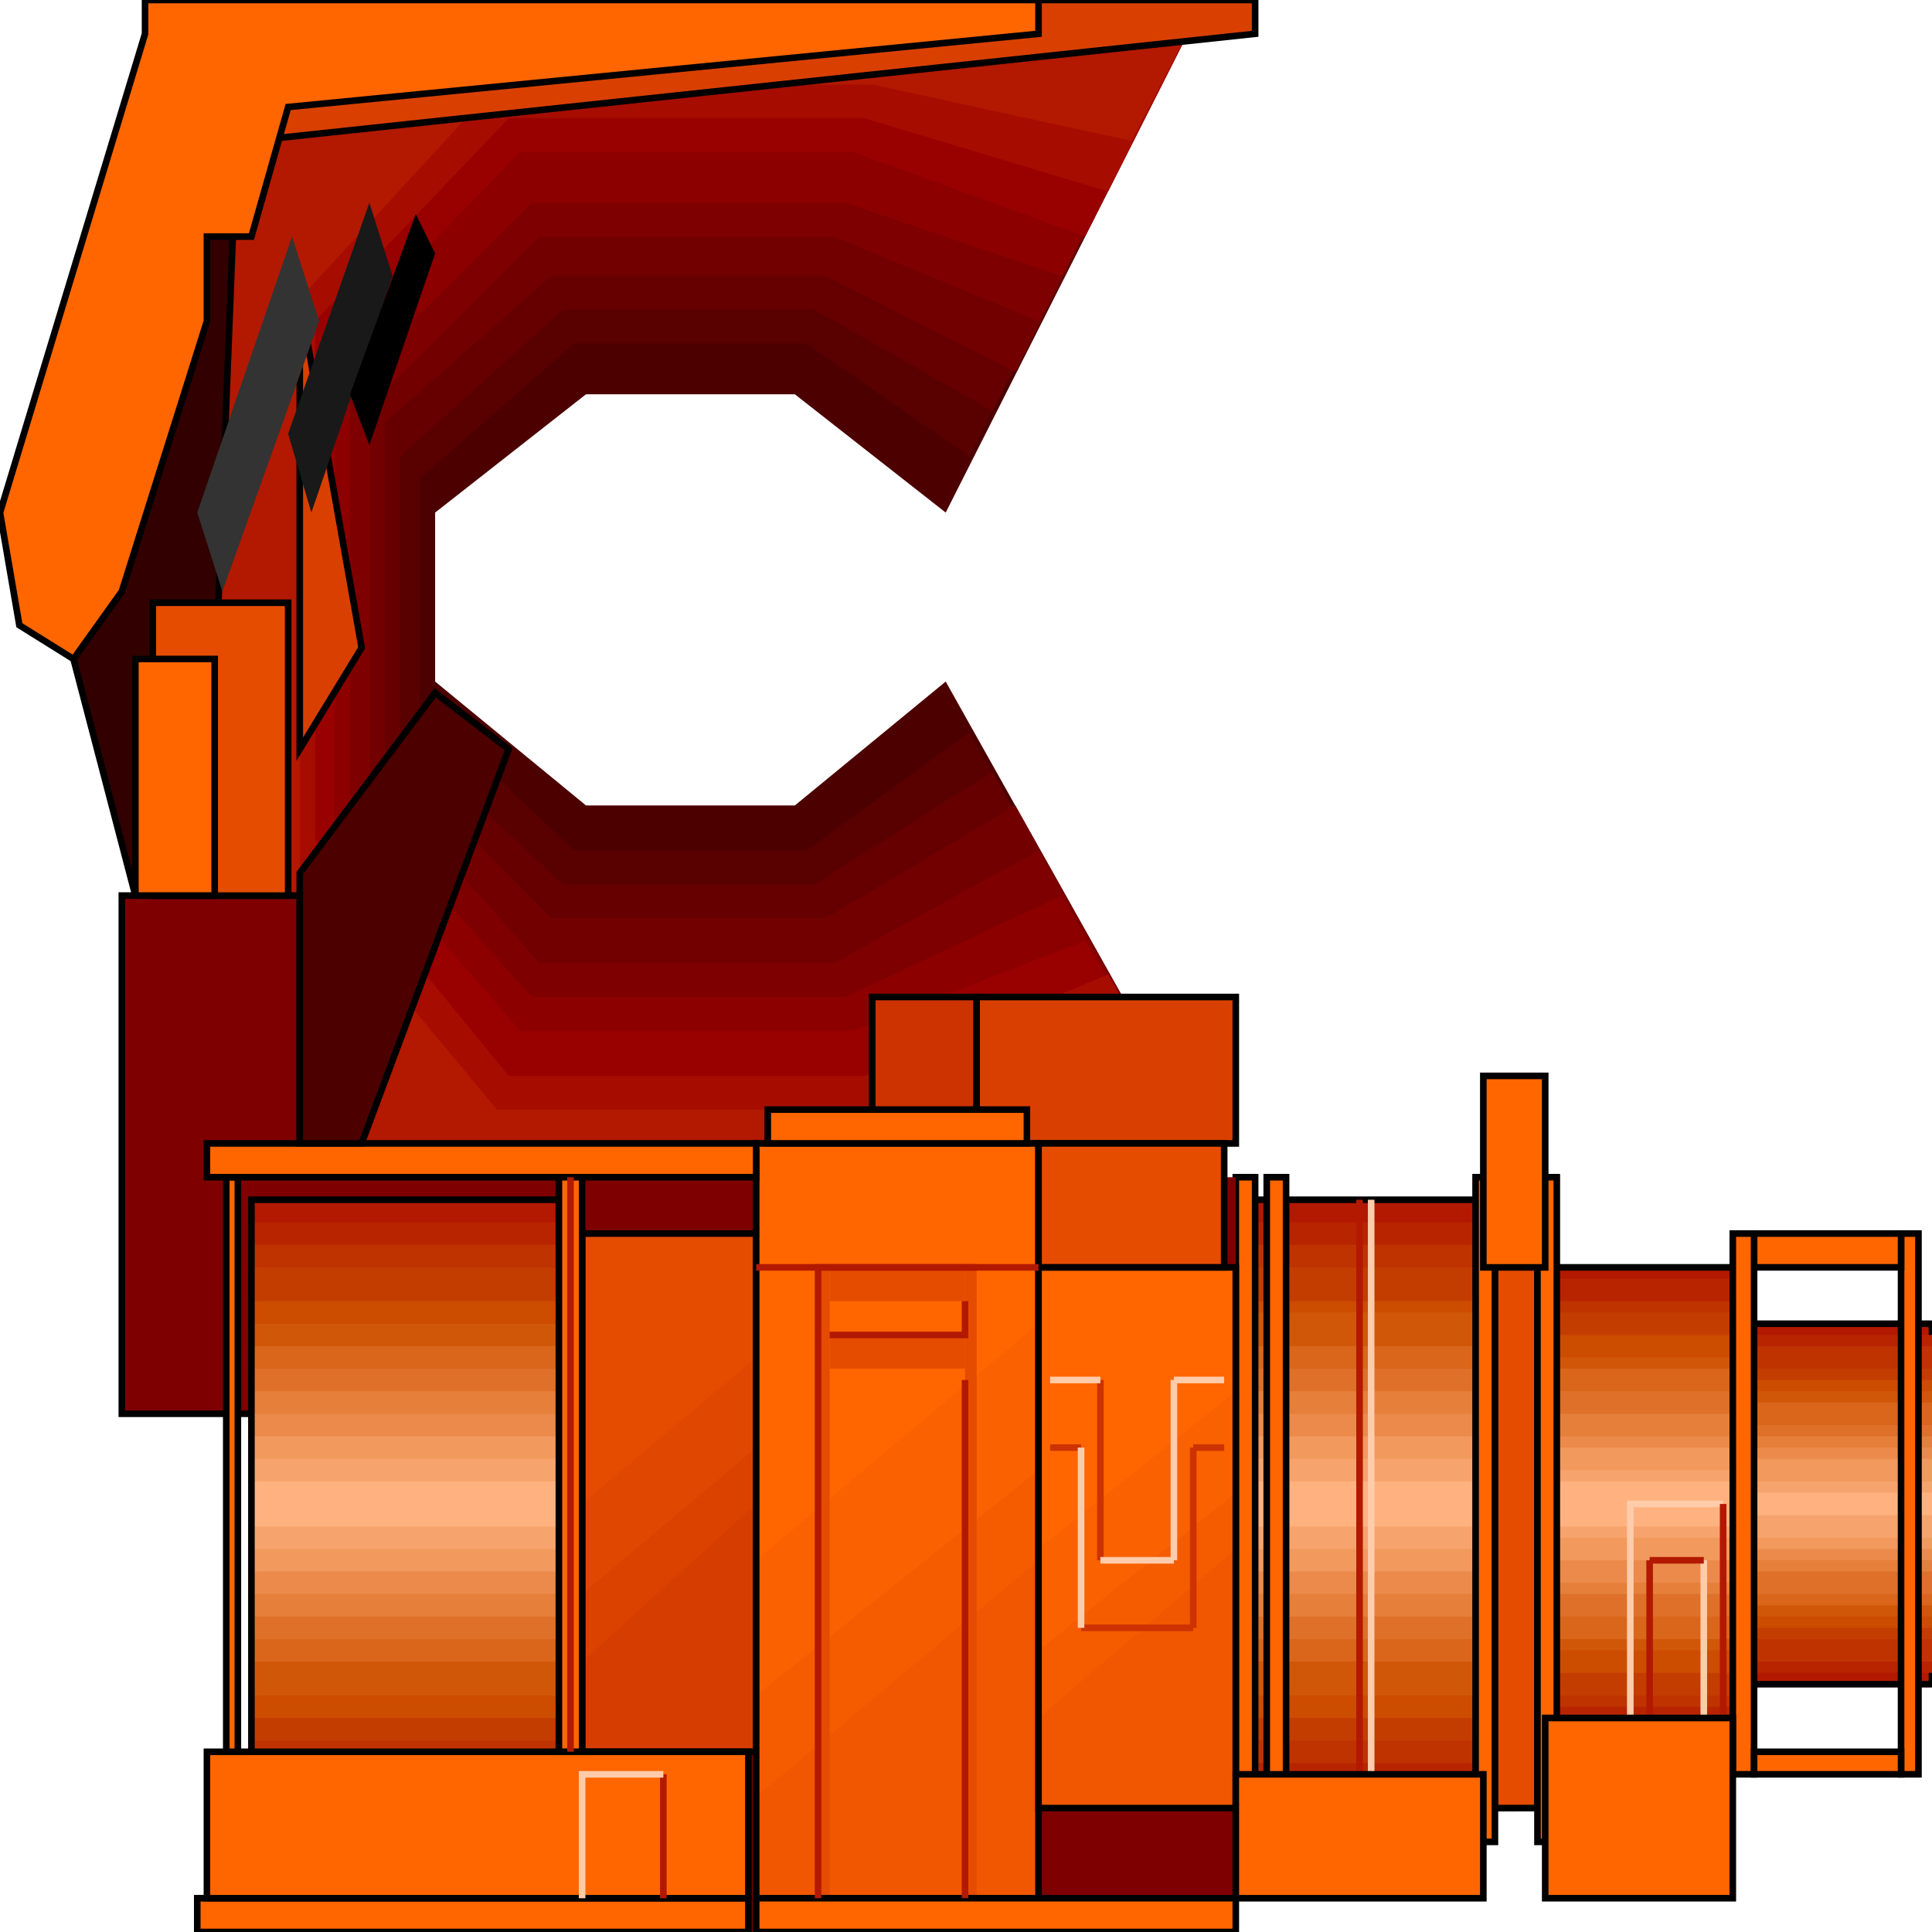 <svg width="150" height="150" viewBox="0 0 150 150" fill="none" xmlns="http://www.w3.org/2000/svg">
<g clip-path="url(#clip0_2109_205497)">
<path d="M93.544 88.775L73.424 52.916L61.712 62.536H45.496L33.784 52.916V39.796L45.496 30.612H61.712L73.424 39.796L93.544 0H16.066V88.775H93.544Z" fill="#4C0000"/>
<path d="M93.544 88.775L75.226 56.851L62.613 66.035H44.595L32.583 54.665V37.172L44.595 26.676H62.613L75.226 35.423L93.544 0H16.066V88.775H93.544Z" fill="#590000"/>
<path d="M93.544 88.775L77.027 59.913L63.214 68.659H43.694L31.081 56.851V35.423L43.694 24.052H63.214L77.027 31.924L93.544 0H16.066V88.775H93.544Z" fill="#660000"/>
<path d="M93.544 88.775L78.829 62.536L64.115 71.283H42.793L29.88 58.163V32.799L42.793 21.429H64.115L78.829 28.863L93.544 0H16.066V88.775H93.544Z" fill="#730000"/>
<path d="M93.544 88.775L80.631 66.035L64.715 74.781H41.892L28.679 59.913V31.487L41.892 18.367H64.715L80.631 24.927L93.544 0H16.066V88.775H93.544Z" fill="#7F0000"/>
<path d="M93.544 88.775L82.433 69.534L65.616 77.405H41.292L27.177 61.662V29.738L41.292 15.743H65.616L82.433 21.429L93.544 0H16.066V88.775H93.544Z" fill="#8C0000"/>
<path d="M93.544 88.775L84.235 73.032L66.217 80.029H40.391L25.976 63.411V26.676L40.391 11.808H66.217L84.235 18.367L93.544 0H16.066V88.775H93.544Z" fill="#990000"/>
<path d="M93.544 88.775L86.036 75.656L67.118 83.528H39.49L24.475 65.16V24.927L39.49 9.184H67.118L86.036 14.869L93.544 0H16.066V88.775H93.544Z" fill="#A60D00"/>
<path d="M93.544 88.775L87.838 79.154L67.718 86.152H38.589L23.274 67.784V23.178L38.589 6.56H67.718L87.838 10.933L93.544 0H16.066V88.775H93.544Z" fill="#B21900"/>
<path d="M19.52 10.933L97.448 2.624V0H19.52V10.933Z" fill="#D94000" stroke="black" stroke-width="0.512"/>
<path d="M10.511 69.537L5.706 51.17L18.469 8.312L16.066 69.537H10.511Z" fill="#330000" stroke="black" stroke-width="0.512"/>
<path d="M23.273 69.531H9.459V109.764H23.273V69.531Z" fill="#7F0000" stroke="black" stroke-width="0.512"/>
<path d="M75.826 77.406H67.718V88.776H75.826V77.406Z" fill="#CC3300" stroke="black" stroke-width="0.512"/>
<path d="M75.826 77.406H95.946V88.776H75.826V77.406Z" fill="#D94000" stroke="black" stroke-width="0.512"/>
<path d="M135.135 102.773H150V130.762H135.135V102.773Z" fill="#B21900" stroke="black" stroke-width="0.512"/>
<path d="M117.567 98.398H135.135V136.008H117.567V98.398Z" fill="#B21900"/>
<path d="M95.946 93.148H117.568V140.379H95.946V93.148Z" fill="#B21900" stroke="black" stroke-width="0.512"/>
<path d="M135.135 103.641H150V129.88H135.135V103.641Z" fill="#B82400"/>
<path d="M117.567 99.273H135.135V134.259H117.567V99.273Z" fill="#B82400"/>
<path d="M95.946 94.898H117.568V138.63H95.946V94.898Z" fill="#B82400"/>
<path d="M135.135 104.516H150V129.005H135.135V104.516Z" fill="#BF3300"/>
<path d="M117.567 101.023H135.135V132.51H117.567V101.023Z" fill="#BF3300"/>
<path d="M95.946 96.648H117.568V136.882H95.946V96.648Z" fill="#BF3300"/>
<path d="M135.135 106.266H150V127.257H135.135V106.266Z" fill="#C43D00"/>
<path d="M117.567 101.898H135.135V131.636H117.567V101.898Z" fill="#C43D00"/>
<path d="M95.946 98.398H117.568V135.133H95.946V98.398Z" fill="#C43D00"/>
<path d="M135.135 107.141H150V126.383H135.135V107.141Z" fill="#CC4C00"/>
<path d="M117.567 103.641H135.135V129.88H117.567V103.641Z" fill="#CC4C00"/>
<path d="M95.946 101.023H117.568V133.385H95.946V101.023Z" fill="#CC4C00"/>
<path d="M135.135 108.016H150V125.508H135.135V108.016Z" fill="#D15708"/>
<path d="M117.567 105.391H135.135V128.131H117.567V105.391Z" fill="#D15708"/>
<path d="M95.946 101.898H117.568V131.636H95.946V101.898Z" fill="#D15708"/>
<path d="M135.135 108.891H150V124.634H135.135V108.891Z" fill="#D9661A"/>
<path d="M117.567 106.266H135.135V127.257H117.567V106.266Z" fill="#D9661A"/>
<path d="M95.946 104.516H117.568V129.005H95.946V104.516Z" fill="#D9661A"/>
<path d="M135.135 110.641H150V123.76H135.135V110.641Z" fill="#DE7029"/>
<path d="M117.567 108.016H135.135V125.508H117.567V108.016Z" fill="#DE7029"/>
<path d="M95.946 106.266H117.568V127.257H95.946V106.266Z" fill="#DE7029"/>
<path d="M135.135 111.516H150V122.011H135.135V111.516Z" fill="#E57F3A"/>
<path d="M117.567 109.766H135.135V123.76H117.567V109.766Z" fill="#E57F3A"/>
<path d="M95.946 108.016H117.568V125.508H95.946V108.016Z" fill="#E57F3A"/>
<path d="M135.135 112.391H150V121.137H135.135V112.391Z" fill="#EB8A4A"/>
<path d="M117.567 111.516H135.135V122.886H117.567V111.516Z" fill="#EB8A4A"/>
<path d="M95.946 109.766H117.568V123.76H95.946V109.766Z" fill="#EB8A4A"/>
<path d="M135.135 113.266H150V120.263H135.135V113.266Z" fill="#F2995E"/>
<path d="M117.567 112.391H135.135V121.137H117.567V112.391Z" fill="#F2995E"/>
<path d="M95.946 111.516H117.568V122.011H95.946V111.516Z" fill="#F2995E"/>
<path d="M135.135 115.016H150V119.389H135.135V115.016Z" fill="#F7A36D"/>
<path d="M117.567 114.141H135.135V119.388H117.567V114.141Z" fill="#F7A36D"/>
<path d="M95.946 113.266H117.568V120.263H95.946V113.266Z" fill="#F7A36D"/>
<path d="M135.135 115.891H150V117.64H135.135V115.891Z" fill="#FFB27F"/>
<path d="M117.567 115.016H135.135V118.514H117.567V115.016Z" fill="#FFB27F"/>
<path d="M95.946 115.016H117.568V118.514H95.946V115.016Z" fill="#FFB27F"/>
<path d="M117.567 98.398H135.135V136.008H117.567V98.398Z" stroke="black" stroke-width="0.512"/>
<path d="M119.37 93.148H116.066V140.379H119.37V93.148Z" fill="#E54C00" stroke="black" stroke-width="0.512"/>
<path d="M105.556 137.755V93.148" stroke="#B21900" stroke-width="0.512"/>
<path d="M106.456 137.755V93.148" stroke="#FFCCAB" stroke-width="0.512"/>
<path d="M126.576 133.384V116.766H133.783" stroke="#FFCCAB" stroke-width="0.512"/>
<path d="M132.282 133.386V121.141" stroke="#FFCCAB" stroke-width="0.512"/>
<path d="M133.784 116.766V133.384" stroke="#B21900" stroke-width="0.512"/>
<path d="M132.282 121.141H128.078" stroke="#B21900" stroke-width="0.512"/>
<path d="M128.078 121.141V133.386" stroke="#B21900" stroke-width="0.512"/>
<path d="M148.949 95.773H147.598V137.756H148.949V95.773Z" fill="#FF6600" stroke="black" stroke-width="0.512"/>
<path d="M147.598 95.773H136.187V98.397H147.598V95.773Z" fill="#FF6600" stroke="black" stroke-width="0.512"/>
<path d="M136.186 95.773H134.534V137.756H136.186V95.773Z" fill="#FF6600" stroke="black" stroke-width="0.512"/>
<path d="M120.871 91.398H119.369V143.002H120.871V91.398Z" fill="#FF6600" stroke="black" stroke-width="0.512"/>
<path d="M116.066 91.398H114.564V143.002H116.066V91.398Z" fill="#FF6600" stroke="black" stroke-width="0.512"/>
<path d="M99.85 91.398H98.349V143.002H99.85V91.398Z" fill="#FF6600" stroke="black" stroke-width="0.512"/>
<path d="M97.448 91.398H95.946V143.002H97.448V91.398Z" fill="#FF6600" stroke="black" stroke-width="0.512"/>
<path d="M147.598 136.008H136.187V137.757H147.598V136.008Z" fill="#FF6600" stroke="black" stroke-width="0.512"/>
<path d="M19.97 91.398H95.946V149.999H19.97V91.398Z" fill="#7F0000"/>
<path d="M19.52 93.148H43.393V140.379H19.52V93.148Z" fill="#B21900"/>
<path d="M19.52 94.898H43.393V138.63H19.52V94.898Z" fill="#B82400"/>
<path d="M19.52 96.648H43.393V136.882H19.52V96.648Z" fill="#BF3300"/>
<path d="M19.52 98.398H43.393V135.133H19.52V98.398Z" fill="#C43D00"/>
<path d="M19.52 101.023H43.393V133.385H19.52V101.023Z" fill="#CC4C00"/>
<path d="M19.52 102.773H43.393V131.636H19.52V102.773Z" fill="#D15708"/>
<path d="M19.52 104.516H43.393V129.005H19.52V104.516Z" fill="#D9661A"/>
<path d="M19.52 106.266H43.393V127.257H19.52V106.266Z" fill="#DE7029"/>
<path d="M19.52 108.016H43.393V125.508H19.52V108.016Z" fill="#E57F3A"/>
<path d="M19.52 109.766H43.393V123.76H19.52V109.766Z" fill="#EB8A4A"/>
<path d="M19.52 111.516H43.393V122.011H19.52V111.516Z" fill="#F2995E"/>
<path d="M19.52 113.266H43.393V120.263H19.52V113.266Z" fill="#F7A36D"/>
<path d="M19.52 115.016H43.393V118.514H19.52V115.016Z" fill="#FFB27F"/>
<path d="M19.52 93.148H43.393V140.379H19.52V93.148Z" stroke="black" stroke-width="0.512"/>
<path d="M58.709 95.773H45.195V136.007H58.709V95.773Z" fill="#E54C00"/>
<path d="M58.709 105.391L45.195 116.761V136.003H58.709V105.391Z" fill="#E04700"/>
<path d="M58.709 112.391L45.195 123.761V136.006H58.709V112.391Z" fill="#DB4200"/>
<path d="M58.709 116.766L45.195 129.011V136.008H58.709V116.766Z" fill="#D63D00"/>
<path d="M58.709 95.773H45.195V136.007H58.709V95.773Z" stroke="black" stroke-width="0.512"/>
<path d="M80.631 88.773H58.709V149.998H80.631V88.773Z" fill="#FF6600"/>
<path d="M80.631 102.773L58.709 121.141V150.004H80.631V102.773Z" fill="#FA6100"/>
<path d="M80.631 114.141L58.709 131.633V150.001H80.631V114.141Z" fill="#F55C00"/>
<path d="M80.631 121.141L58.709 139.508V150.004H80.631V121.141Z" fill="#F05700"/>
<path d="M80.631 88.773H58.709V149.998H80.631V88.773Z" stroke="black" stroke-width="0.512"/>
<path d="M95.946 98.398H80.631V140.381H95.946V98.398Z" fill="#FF6600"/>
<path d="M95.946 108.016L80.631 120.261V140.377H95.946V108.016Z" fill="#FA6100"/>
<path d="M95.946 115.891L80.631 128.136V140.38H95.946V115.891Z" fill="#F55C00"/>
<path d="M95.946 120.266L80.631 133.385V140.382H95.946V120.266Z" fill="#F05700"/>
<path d="M95.946 98.398H80.631V140.381H95.946V98.398Z" stroke="black" stroke-width="0.512"/>
<path d="M81.531 112.391H83.934" stroke="#CC3300" stroke-width="0.512"/>
<path d="M83.934 126.383H92.642" stroke="#CC3300" stroke-width="0.512"/>
<path d="M85.436 107.141V121.135" stroke="#CC3300" stroke-width="0.512"/>
<path d="M92.643 112.391V126.385" stroke="#CC3300" stroke-width="0.512"/>
<path d="M92.643 112.391H95.045" stroke="#CC3300" stroke-width="0.512"/>
<path d="M75.826 98.398H74.925V147.378H75.826V98.398Z" fill="#E54C00"/>
<path d="M64.414 98.398V101.022H74.925V98.398H64.414Z" fill="#E54C00"/>
<path d="M63.514 98.398V147.378H64.415V98.398H63.514Z" fill="#E54C00"/>
<path d="M64.414 103.641V106.265H74.925V103.641H64.414Z" fill="#E54C00"/>
<path d="M80.631 88.773H95.045V98.394H80.631V88.773Z" fill="#E54C00" stroke="black" stroke-width="0.512"/>
<path d="M58.108 147.375H15.315V149.999H58.108V147.375Z" fill="#FF6600" stroke="black" stroke-width="0.512"/>
<path d="M95.946 147.375H58.709V149.999H95.946V147.375Z" fill="#FF6600" stroke="black" stroke-width="0.512"/>
<path d="M16.066 136.008H58.108V147.378H16.066V136.008Z" fill="#FF6600" stroke="black" stroke-width="0.512"/>
<path d="M18.468 91.398H17.567V136.005H18.468V91.398Z" fill="#FF6600" stroke="black" stroke-width="0.512"/>
<path d="M16.066 88.773H58.709V91.397H16.066V88.773Z" fill="#FF6600" stroke="black" stroke-width="0.512"/>
<path d="M45.195 91.398H43.394V136.005H45.195V91.398Z" fill="#FF6600" stroke="black" stroke-width="0.512"/>
<path d="M22.372 46.797H11.861V69.537H22.372V46.797Z" fill="#E54C00" stroke="black" stroke-width="0.512"/>
<path d="M5.706 51.166L1.502 48.542L0 39.796L11.261 2.624V0H80.631V2.624L22.372 8.309L19.52 18.367H16.066V24.927L9.459 45.918L5.706 51.166Z" fill="#FF6600" stroke="black" stroke-width="0.512"/>
<path d="M16.667 51.164H10.511V69.531H16.667V51.164Z" fill="#FF6600" stroke="black" stroke-width="0.512"/>
<path d="M23.273 58.165V23.18L28.078 50.293L23.273 58.165Z" fill="#D94000" stroke="black" stroke-width="0.512"/>
<path d="M24.775 24.927L22.673 18.367L15.315 39.796L17.267 45.918L24.775 24.927Z" fill="#333333"/>
<path d="M30.48 21.427L28.678 15.742L22.372 33.672L24.174 39.795L30.48 21.427Z" fill="#191919"/>
<path d="M33.783 19.678L32.282 16.617L27.177 30.611L28.678 34.547L33.783 19.678Z" fill="black"/>
<path d="M23.273 67.783L33.784 53.789L39.49 58.162L28.078 88.775H23.273V67.783Z" fill="#4C0000" stroke="black" stroke-width="0.512"/>
<path d="M119.97 83.531H115.165V98.4H119.97V83.531Z" fill="#FF6600" stroke="black" stroke-width="0.512"/>
<path d="M134.534 133.383H119.97V147.377H134.534V133.383Z" fill="#FF6600" stroke="black" stroke-width="0.512"/>
<path d="M115.166 137.758H95.946V147.379H115.166V137.758Z" fill="#FF6600" stroke="black" stroke-width="0.512"/>
<path d="M59.609 86.148H79.73V88.772H59.609V86.148Z" fill="#FF6600" stroke="black" stroke-width="0.512"/>
<path d="M58.709 98.398H80.631" stroke="#B21900" stroke-width="0.512"/>
<path d="M63.514 147.378V98.398H75.826" stroke="#B21900" stroke-width="0.512"/>
<path d="M74.925 107.141V147.374" stroke="#B21900" stroke-width="0.512"/>
<path d="M64.414 103.647H74.925V101.023" stroke="#B21900" stroke-width="0.512"/>
<path d="M44.294 91.398V136.005" stroke="#B21900" stroke-width="0.512"/>
<path d="M51.502 137.758V147.379" stroke="#B21900" stroke-width="0.512"/>
<path d="M91.141 107.141H95.044" stroke="#FFCCAB" stroke-width="0.512"/>
<path d="M91.141 107.141V121.135" stroke="#FFCCAB" stroke-width="0.512"/>
<path d="M85.436 121.141H91.141" stroke="#FFCCAB" stroke-width="0.512"/>
<path d="M81.531 107.141H85.435" stroke="#FFCCAB" stroke-width="0.512"/>
<path d="M83.934 112.391V126.385" stroke="#FFCCAB" stroke-width="0.512"/>
<path d="M45.195 147.379V137.758H51.502" stroke="#FFCCAB" stroke-width="0.512"/>
</g>
<defs>
<clipPath id="clip0_2109_205497">
<rect width="150" height="150" fill="white"/>
</clipPath>
</defs>
</svg>
